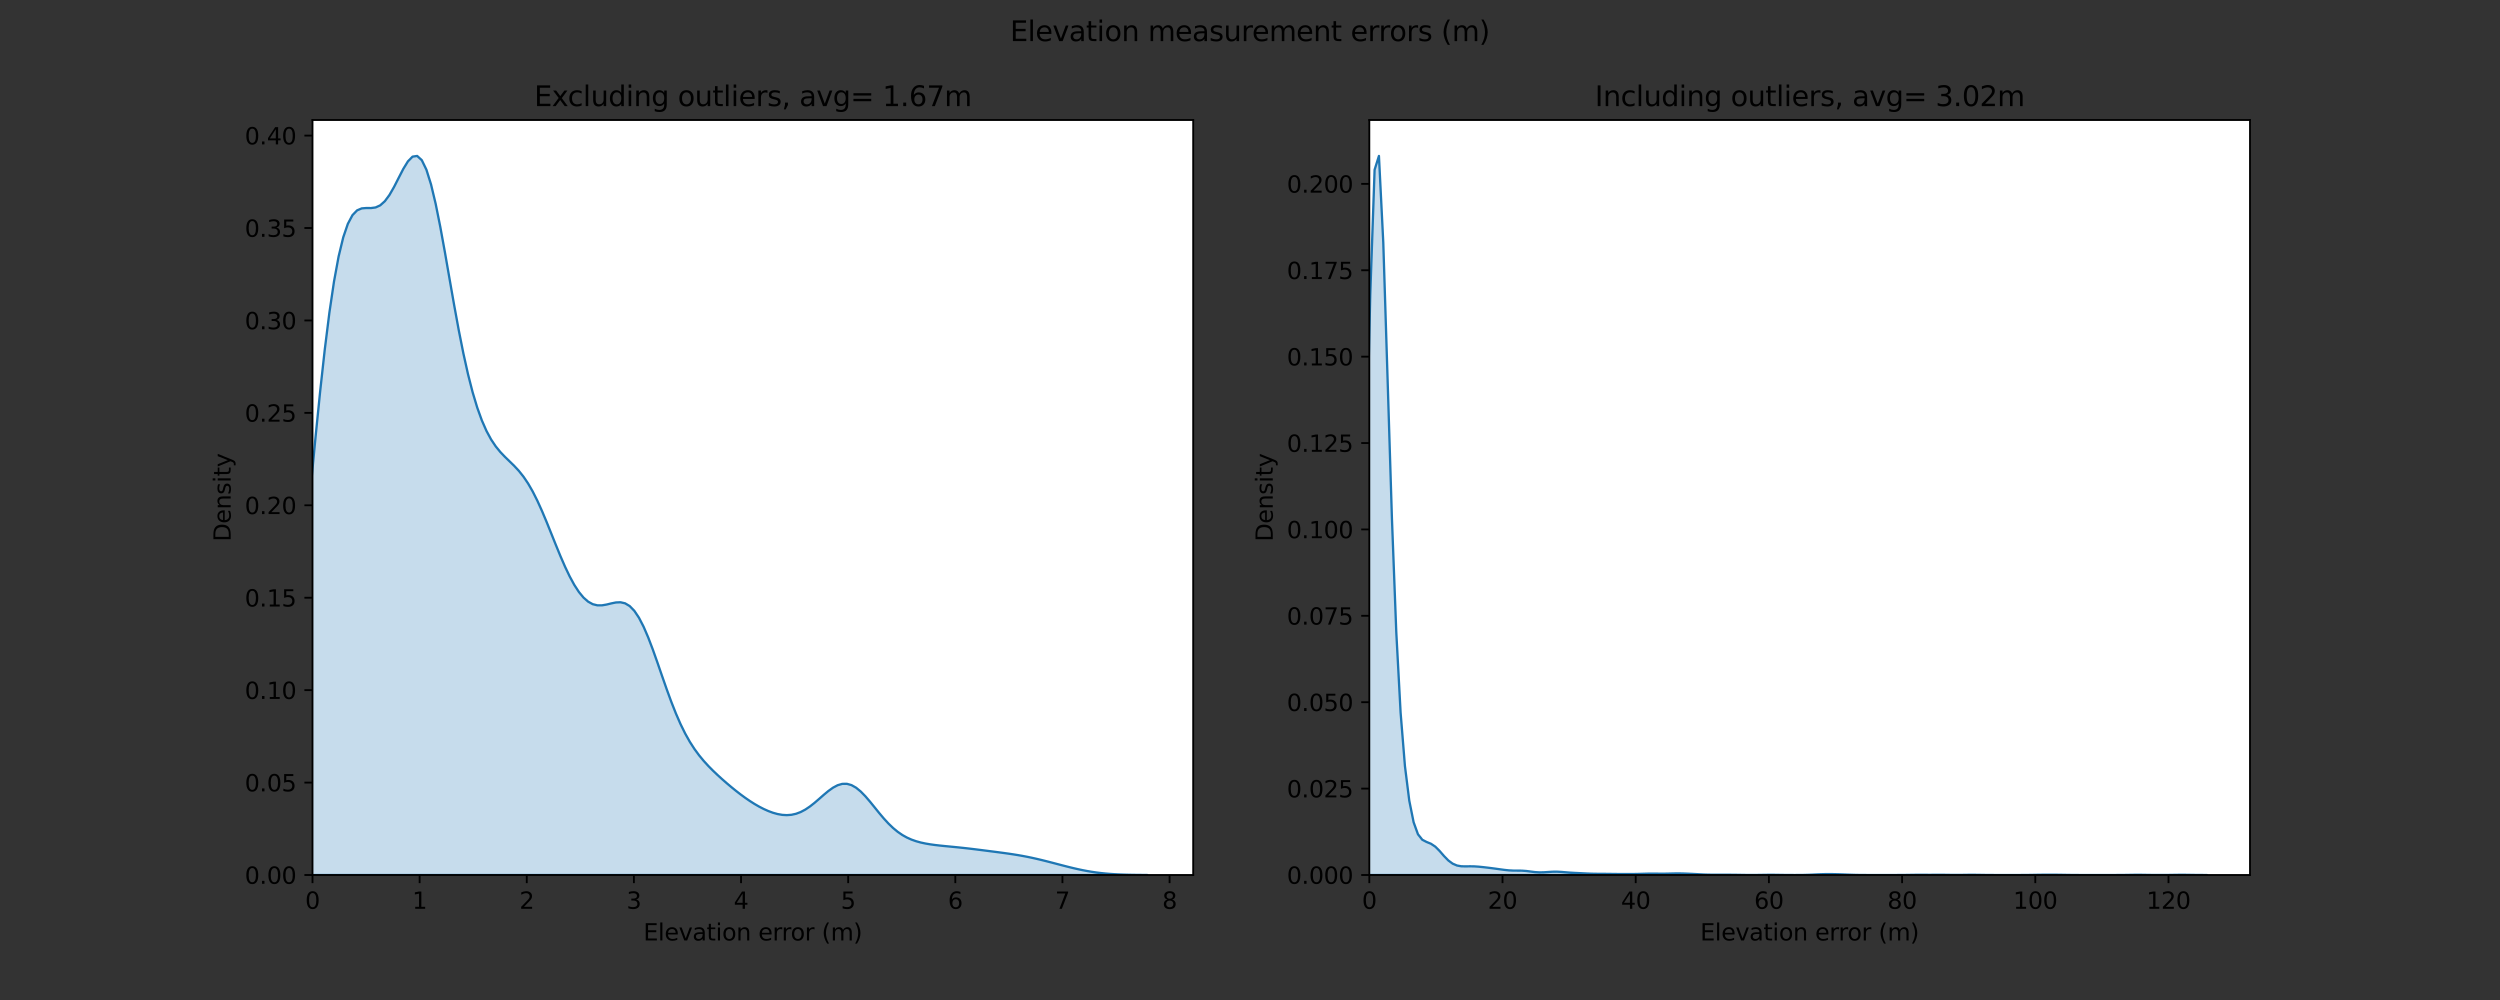 <?xml version="1.0" encoding="utf-8" standalone="no"?>
<!DOCTYPE svg PUBLIC "-//W3C//DTD SVG 1.1//EN"
  "http://www.w3.org/Graphics/SVG/1.1/DTD/svg11.dtd">
<svg xmlns:xlink="http://www.w3.org/1999/xlink" width="1080pt" height="432pt" viewBox="0 0 1080 432" xmlns="http://www.w3.org/2000/svg" version="1.1">
 <rect x="0" y="0" width="1080" height="432" fill="#333333" stroke="none"/>
 <defs>
  <style type="text/css">*{stroke-linejoin: round; stroke-linecap: butt}</style>
 </defs>
 <g id="figure_1">
  <g id="patch_1">
   <path d="M 0 432 
L 1080 432 
L 1080 0 
L 0 0 
L 0 432 
z
" style="fill: none"/>
  </g>
  <g id="axes_1">
   <g id="patch_2">
    <path d="M 135 378 
L 515.455 378 
L 515.455 51.84 
L 135 51.84 
z
" style="fill: #ffffff"/>
   </g>
   <g id="PolyCollection_1">
    <defs>
     <path id="mb6dc0731c0" d="M 98.383 -54.478 
L 98.383 -54 
L 100.379 -54 
L 102.375 -54 
L 104.372 -54 
L 106.368 -54 
L 108.364 -54 
L 110.36 -54 
L 112.356 -54 
L 114.352 -54 
L 116.348 -54 
L 118.344 -54 
L 120.34 -54 
L 122.336 -54 
L 124.332 -54 
L 126.328 -54 
L 128.324 -54 
L 130.32 -54 
L 132.316 -54 
L 134.312 -54 
L 136.308 -54 
L 138.304 -54 
L 140.3 -54 
L 142.296 -54 
L 144.292 -54 
L 146.288 -54 
L 148.284 -54 
L 150.28 -54 
L 152.276 -54 
L 154.272 -54 
L 156.268 -54 
L 158.264 -54 
L 160.26 -54 
L 162.256 -54 
L 164.253 -54 
L 166.249 -54 
L 168.245 -54 
L 170.241 -54 
L 172.237 -54 
L 174.233 -54 
L 176.229 -54 
L 178.225 -54 
L 180.221 -54 
L 182.217 -54 
L 184.213 -54 
L 186.209 -54 
L 188.205 -54 
L 190.201 -54 
L 192.197 -54 
L 194.193 -54 
L 196.189 -54 
L 198.185 -54 
L 200.181 -54 
L 202.177 -54 
L 204.173 -54 
L 206.169 -54 
L 208.165 -54 
L 210.161 -54 
L 212.157 -54 
L 214.153 -54 
L 216.149 -54 
L 218.145 -54 
L 220.141 -54 
L 222.137 -54 
L 224.134 -54 
L 226.13 -54 
L 228.126 -54 
L 230.122 -54 
L 232.118 -54 
L 234.114 -54 
L 236.11 -54 
L 238.106 -54 
L 240.102 -54 
L 242.098 -54 
L 244.094 -54 
L 246.09 -54 
L 248.086 -54 
L 250.082 -54 
L 252.078 -54 
L 254.074 -54 
L 256.07 -54 
L 258.066 -54 
L 260.062 -54 
L 262.058 -54 
L 264.054 -54 
L 266.05 -54 
L 268.046 -54 
L 270.042 -54 
L 272.038 -54 
L 274.034 -54 
L 276.03 -54 
L 278.026 -54 
L 280.022 -54 
L 282.018 -54 
L 284.015 -54 
L 286.011 -54 
L 288.007 -54 
L 290.003 -54 
L 291.999 -54 
L 293.995 -54 
L 295.991 -54 
L 297.987 -54 
L 299.983 -54 
L 301.979 -54 
L 303.975 -54 
L 305.971 -54 
L 307.967 -54 
L 309.963 -54 
L 311.959 -54 
L 313.955 -54 
L 315.951 -54 
L 317.947 -54 
L 319.943 -54 
L 321.939 -54 
L 323.935 -54 
L 325.931 -54 
L 327.927 -54 
L 329.923 -54 
L 331.919 -54 
L 333.915 -54 
L 335.911 -54 
L 337.907 -54 
L 339.903 -54 
L 341.899 -54 
L 343.895 -54 
L 345.892 -54 
L 347.888 -54 
L 349.884 -54 
L 351.88 -54 
L 353.876 -54 
L 355.872 -54 
L 357.868 -54 
L 359.864 -54 
L 361.86 -54 
L 363.856 -54 
L 365.852 -54 
L 367.848 -54 
L 369.844 -54 
L 371.84 -54 
L 373.836 -54 
L 375.832 -54 
L 377.828 -54 
L 379.824 -54 
L 381.82 -54 
L 383.816 -54 
L 385.812 -54 
L 387.808 -54 
L 389.804 -54 
L 391.8 -54 
L 393.796 -54 
L 395.792 -54 
L 397.788 -54 
L 399.784 -54 
L 401.78 -54 
L 403.776 -54 
L 405.773 -54 
L 407.769 -54 
L 409.765 -54 
L 411.761 -54 
L 413.757 -54 
L 415.753 -54 
L 417.749 -54 
L 419.745 -54 
L 421.741 -54 
L 423.737 -54 
L 425.733 -54 
L 427.729 -54 
L 429.725 -54 
L 431.721 -54 
L 433.717 -54 
L 435.713 -54 
L 437.709 -54 
L 439.705 -54 
L 441.701 -54 
L 443.697 -54 
L 445.693 -54 
L 447.689 -54 
L 449.685 -54 
L 451.681 -54 
L 453.677 -54 
L 455.673 -54 
L 457.669 -54 
L 459.665 -54 
L 461.661 -54 
L 463.657 -54 
L 465.654 -54 
L 467.65 -54 
L 469.646 -54 
L 471.642 -54 
L 473.638 -54 
L 475.634 -54 
L 477.63 -54 
L 479.626 -54 
L 481.622 -54 
L 483.618 -54 
L 485.614 -54 
L 487.61 -54 
L 489.606 -54 
L 491.602 -54 
L 493.598 -54 
L 495.594 -54 
L 495.594 -54.018 
L 495.594 -54.018 
L 493.598 -54.029 
L 491.602 -54.047 
L 489.606 -54.073 
L 487.61 -54.111 
L 485.614 -54.165 
L 483.618 -54.239 
L 481.622 -54.338 
L 479.626 -54.467 
L 477.63 -54.632 
L 475.634 -54.837 
L 473.638 -55.085 
L 471.642 -55.378 
L 469.646 -55.716 
L 467.65 -56.098 
L 465.654 -56.521 
L 463.657 -56.979 
L 461.661 -57.465 
L 459.665 -57.972 
L 457.669 -58.492 
L 455.673 -59.016 
L 453.677 -59.538 
L 451.681 -60.048 
L 449.685 -60.542 
L 447.689 -61.012 
L 445.693 -61.455 
L 443.697 -61.868 
L 441.701 -62.248 
L 439.705 -62.598 
L 437.709 -62.92 
L 435.713 -63.219 
L 433.717 -63.498 
L 431.721 -63.766 
L 429.725 -64.026 
L 427.729 -64.283 
L 425.733 -64.539 
L 423.737 -64.793 
L 421.741 -65.044 
L 419.745 -65.289 
L 417.749 -65.523 
L 415.753 -65.744 
L 413.757 -65.953 
L 411.761 -66.151 
L 409.765 -66.343 
L 407.769 -66.537 
L 405.773 -66.745 
L 403.776 -66.979 
L 401.78 -67.257 
L 399.784 -67.599 
L 397.788 -68.029 
L 395.792 -68.578 
L 393.796 -69.279 
L 391.8 -70.169 
L 389.804 -71.284 
L 387.808 -72.656 
L 385.812 -74.303 
L 383.816 -76.226 
L 381.82 -78.397 
L 379.824 -80.761 
L 377.828 -83.232 
L 375.832 -85.694 
L 373.836 -88.016 
L 371.84 -90.061 
L 369.844 -91.701 
L 367.848 -92.833 
L 365.852 -93.394 
L 363.856 -93.368 
L 361.86 -92.786 
L 359.864 -91.725 
L 357.868 -90.298 
L 355.872 -88.638 
L 353.876 -86.884 
L 351.88 -85.167 
L 349.884 -83.597 
L 347.888 -82.257 
L 345.892 -81.2 
L 343.895 -80.45 
L 341.899 -80.009 
L 339.903 -79.861 
L 337.907 -79.979 
L 335.911 -80.332 
L 333.915 -80.89 
L 331.919 -81.626 
L 329.923 -82.518 
L 327.927 -83.548 
L 325.931 -84.703 
L 323.935 -85.971 
L 321.939 -87.341 
L 319.943 -88.805 
L 317.947 -90.35 
L 315.951 -91.968 
L 313.955 -93.651 
L 311.959 -95.397 
L 309.963 -97.212 
L 307.967 -99.114 
L 305.971 -101.134 
L 303.975 -103.321 
L 301.979 -105.738 
L 299.983 -108.46 
L 297.987 -111.564 
L 295.991 -115.12 
L 293.995 -119.178 
L 291.999 -123.752 
L 290.003 -128.81 
L 288.007 -134.267 
L 286.011 -139.982 
L 284.015 -145.765 
L 282.018 -151.395 
L 280.022 -156.638 
L 278.026 -161.278 
L 276.03 -165.14 
L 274.034 -168.115 
L 272.038 -170.172 
L 270.042 -171.364 
L 268.046 -171.821 
L 266.05 -171.732 
L 264.054 -171.324 
L 262.058 -170.836 
L 260.062 -170.495 
L 258.066 -170.495 
L 256.07 -170.99 
L 254.074 -172.085 
L 252.078 -173.838 
L 250.082 -176.263 
L 248.086 -179.339 
L 246.09 -183.011 
L 244.094 -187.196 
L 242.098 -191.785 
L 240.102 -196.646 
L 238.106 -201.628 
L 236.11 -206.57 
L 234.114 -211.316 
L 232.118 -215.724 
L 230.122 -219.688 
L 228.126 -223.147 
L 226.13 -226.098 
L 224.134 -228.595 
L 222.137 -230.744 
L 220.141 -232.695 
L 218.145 -234.623 
L 216.149 -236.716 
L 214.153 -239.163 
L 212.157 -242.143 
L 210.161 -245.828 
L 208.165 -250.371 
L 206.169 -255.909 
L 204.173 -262.55 
L 202.177 -270.355 
L 200.181 -279.319 
L 198.185 -289.342 
L 196.189 -300.213 
L 194.193 -311.596 
L 192.197 -323.041 
L 190.201 -334.014 
L 188.205 -343.949 
L 186.209 -352.314 
L 184.213 -358.685 
L 182.217 -362.805 
L 180.221 -364.629 
L 178.225 -364.335 
L 176.229 -362.3 
L 174.233 -359.049 
L 172.237 -355.175 
L 170.241 -351.256 
L 168.245 -347.778 
L 166.249 -345.075 
L 164.253 -343.292 
L 162.256 -342.38 
L 160.26 -342.116 
L 158.264 -342.135 
L 156.268 -341.975 
L 154.272 -341.126 
L 152.276 -339.071 
L 150.28 -335.328 
L 148.284 -329.485 
L 146.288 -321.231 
L 144.292 -310.389 
L 142.296 -296.932 
L 140.3 -281.001 
L 138.304 -262.909 
L 136.308 -243.12 
L 134.312 -222.22 
L 132.316 -200.869 
L 130.32 -179.747 
L 128.324 -159.493 
L 126.328 -140.655 
L 124.332 -123.653 
L 122.336 -108.755 
L 120.34 -96.077 
L 118.344 -85.596 
L 116.348 -77.176 
L 114.352 -70.601 
L 112.356 -65.609 
L 110.36 -61.924 
L 108.364 -59.279 
L 106.368 -57.431 
L 104.372 -56.176 
L 102.375 -55.346 
L 100.379 -54.812 
L 98.383 -54.478 
z
" style="stroke: #1f77b4"/>
    </defs>
    <g clip-path="url(#pf0d3a618e8)">
     <use xlink:href="#mb6dc0731c0" x="0" y="432" style="fill: #1f77b4; fill-opacity: 0.25; stroke: #1f77b4"/>
    </g>
   </g>
   <g id="matplotlib.axis_1">
    <g id="xtick_1">
     <g id="line2d_1">
      <defs>
       <path id="me3e1d9bb34" d="M 0 0 
L 0 3.5 
" style="stroke: #000000; stroke-width: 0.8"/>
      </defs>
      <g>
       <use xlink:href="#me3e1d9bb34" x="135" y="378" style="stroke: #000000; stroke-width: 0.8"/>
      </g>
     </g>
     <g id="text_1">
      <!-- 0 -->
      <g transform="translate(131.819 392.598)scale(0.1 -0.1)">
       <defs>
        <path id="DejaVuSans-30" d="M 2034 4250 
Q 1547 4250 1301 3770 
Q 1056 3291 1056 2328 
Q 1056 1369 1301 889 
Q 1547 409 2034 409 
Q 2525 409 2770 889 
Q 3016 1369 3016 2328 
Q 3016 3291 2770 3770 
Q 2525 4250 2034 4250 
z
M 2034 4750 
Q 2819 4750 3233 4129 
Q 3647 3509 3647 2328 
Q 3647 1150 3233 529 
Q 2819 -91 2034 -91 
Q 1250 -91 836 529 
Q 422 1150 422 2328 
Q 422 3509 836 4129 
Q 1250 4750 2034 4750 
z
" transform="scale(0.016)"/>
       </defs>
       <use xlink:href="#DejaVuSans-30"/>
      </g>
     </g>
    </g>
    <g id="xtick_2">
     <g id="line2d_2">
      <g>
       <use xlink:href="#me3e1d9bb34" x="181.282" y="378" style="stroke: #000000; stroke-width: 0.8"/>
      </g>
     </g>
     <g id="text_2">
      <!-- 1 -->
      <g transform="translate(178.101 392.598)scale(0.1 -0.1)">
       <defs>
        <path id="DejaVuSans-31" d="M 794 531 
L 1825 531 
L 1825 4091 
L 703 3866 
L 703 4441 
L 1819 4666 
L 2450 4666 
L 2450 531 
L 3481 531 
L 3481 0 
L 794 0 
L 794 531 
z
" transform="scale(0.016)"/>
       </defs>
       <use xlink:href="#DejaVuSans-31"/>
      </g>
     </g>
    </g>
    <g id="xtick_3">
     <g id="line2d_3">
      <g>
       <use xlink:href="#me3e1d9bb34" x="227.565" y="378" style="stroke: #000000; stroke-width: 0.8"/>
      </g>
     </g>
     <g id="text_3">
      <!-- 2 -->
      <g transform="translate(224.384 392.598)scale(0.1 -0.1)">
       <defs>
        <path id="DejaVuSans-32" d="M 1228 531 
L 3431 531 
L 3431 0 
L 469 0 
L 469 531 
Q 828 903 1448 1529 
Q 2069 2156 2228 2338 
Q 2531 2678 2651 2914 
Q 2772 3150 2772 3378 
Q 2772 3750 2511 3984 
Q 2250 4219 1831 4219 
Q 1534 4219 1204 4116 
Q 875 4013 500 3803 
L 500 4441 
Q 881 4594 1212 4672 
Q 1544 4750 1819 4750 
Q 2544 4750 2975 4387 
Q 3406 4025 3406 3419 
Q 3406 3131 3298 2873 
Q 3191 2616 2906 2266 
Q 2828 2175 2409 1742 
Q 1991 1309 1228 531 
z
" transform="scale(0.016)"/>
       </defs>
       <use xlink:href="#DejaVuSans-32"/>
      </g>
     </g>
    </g>
    <g id="xtick_4">
     <g id="line2d_4">
      <g>
       <use xlink:href="#me3e1d9bb34" x="273.847" y="378" style="stroke: #000000; stroke-width: 0.8"/>
      </g>
     </g>
     <g id="text_4">
      <!-- 3 -->
      <g transform="translate(270.666 392.598)scale(0.1 -0.1)">
       <defs>
        <path id="DejaVuSans-33" d="M 2597 2516 
Q 3050 2419 3304 2112 
Q 3559 1806 3559 1356 
Q 3559 666 3084 287 
Q 2609 -91 1734 -91 
Q 1441 -91 1130 -33 
Q 819 25 488 141 
L 488 750 
Q 750 597 1062 519 
Q 1375 441 1716 441 
Q 2309 441 2620 675 
Q 2931 909 2931 1356 
Q 2931 1769 2642 2001 
Q 2353 2234 1838 2234 
L 1294 2234 
L 1294 2753 
L 1863 2753 
Q 2328 2753 2575 2939 
Q 2822 3125 2822 3475 
Q 2822 3834 2567 4026 
Q 2313 4219 1838 4219 
Q 1578 4219 1281 4162 
Q 984 4106 628 3988 
L 628 4550 
Q 988 4650 1302 4700 
Q 1616 4750 1894 4750 
Q 2613 4750 3031 4423 
Q 3450 4097 3450 3541 
Q 3450 3153 3228 2886 
Q 3006 2619 2597 2516 
z
" transform="scale(0.016)"/>
       </defs>
       <use xlink:href="#DejaVuSans-33"/>
      </g>
     </g>
    </g>
    <g id="xtick_5">
     <g id="line2d_5">
      <g>
       <use xlink:href="#me3e1d9bb34" x="320.13" y="378" style="stroke: #000000; stroke-width: 0.8"/>
      </g>
     </g>
     <g id="text_5">
      <!-- 4 -->
      <g transform="translate(316.949 392.598)scale(0.1 -0.1)">
       <defs>
        <path id="DejaVuSans-34" d="M 2419 4116 
L 825 1625 
L 2419 1625 
L 2419 4116 
z
M 2253 4666 
L 3047 4666 
L 3047 1625 
L 3713 1625 
L 3713 1100 
L 3047 1100 
L 3047 0 
L 2419 0 
L 2419 1100 
L 313 1100 
L 313 1709 
L 2253 4666 
z
" transform="scale(0.016)"/>
       </defs>
       <use xlink:href="#DejaVuSans-34"/>
      </g>
     </g>
    </g>
    <g id="xtick_6">
     <g id="line2d_6">
      <g>
       <use xlink:href="#me3e1d9bb34" x="366.412" y="378" style="stroke: #000000; stroke-width: 0.8"/>
      </g>
     </g>
     <g id="text_6">
      <!-- 5 -->
      <g transform="translate(363.231 392.598)scale(0.1 -0.1)">
       <defs>
        <path id="DejaVuSans-35" d="M 691 4666 
L 3169 4666 
L 3169 4134 
L 1269 4134 
L 1269 2991 
Q 1406 3038 1543 3061 
Q 1681 3084 1819 3084 
Q 2600 3084 3056 2656 
Q 3513 2228 3513 1497 
Q 3513 744 3044 326 
Q 2575 -91 1722 -91 
Q 1428 -91 1123 -41 
Q 819 9 494 109 
L 494 744 
Q 775 591 1075 516 
Q 1375 441 1709 441 
Q 2250 441 2565 725 
Q 2881 1009 2881 1497 
Q 2881 1984 2565 2268 
Q 2250 2553 1709 2553 
Q 1456 2553 1204 2497 
Q 953 2441 691 2322 
L 691 4666 
z
" transform="scale(0.016)"/>
       </defs>
       <use xlink:href="#DejaVuSans-35"/>
      </g>
     </g>
    </g>
    <g id="xtick_7">
     <g id="line2d_7">
      <g>
       <use xlink:href="#me3e1d9bb34" x="412.695" y="378" style="stroke: #000000; stroke-width: 0.8"/>
      </g>
     </g>
     <g id="text_7">
      <!-- 6 -->
      <g transform="translate(409.514 392.598)scale(0.1 -0.1)">
       <defs>
        <path id="DejaVuSans-36" d="M 2113 2584 
Q 1688 2584 1439 2293 
Q 1191 2003 1191 1497 
Q 1191 994 1439 701 
Q 1688 409 2113 409 
Q 2538 409 2786 701 
Q 3034 994 3034 1497 
Q 3034 2003 2786 2293 
Q 2538 2584 2113 2584 
z
M 3366 4563 
L 3366 3988 
Q 3128 4100 2886 4159 
Q 2644 4219 2406 4219 
Q 1781 4219 1451 3797 
Q 1122 3375 1075 2522 
Q 1259 2794 1537 2939 
Q 1816 3084 2150 3084 
Q 2853 3084 3261 2657 
Q 3669 2231 3669 1497 
Q 3669 778 3244 343 
Q 2819 -91 2113 -91 
Q 1303 -91 875 529 
Q 447 1150 447 2328 
Q 447 3434 972 4092 
Q 1497 4750 2381 4750 
Q 2619 4750 2861 4703 
Q 3103 4656 3366 4563 
z
" transform="scale(0.016)"/>
       </defs>
       <use xlink:href="#DejaVuSans-36"/>
      </g>
     </g>
    </g>
    <g id="xtick_8">
     <g id="line2d_8">
      <g>
       <use xlink:href="#me3e1d9bb34" x="458.977" y="378" style="stroke: #000000; stroke-width: 0.8"/>
      </g>
     </g>
     <g id="text_8">
      <!-- 7 -->
      <g transform="translate(455.796 392.598)scale(0.1 -0.1)">
       <defs>
        <path id="DejaVuSans-37" d="M 525 4666 
L 3525 4666 
L 3525 4397 
L 1831 0 
L 1172 0 
L 2766 4134 
L 525 4134 
L 525 4666 
z
" transform="scale(0.016)"/>
       </defs>
       <use xlink:href="#DejaVuSans-37"/>
      </g>
     </g>
    </g>
    <g id="xtick_9">
     <g id="line2d_9">
      <g>
       <use xlink:href="#me3e1d9bb34" x="505.26" y="378" style="stroke: #000000; stroke-width: 0.8"/>
      </g>
     </g>
     <g id="text_9">
      <!-- 8 -->
      <g transform="translate(502.079 392.598)scale(0.1 -0.1)">
       <defs>
        <path id="DejaVuSans-38" d="M 2034 2216 
Q 1584 2216 1326 1975 
Q 1069 1734 1069 1313 
Q 1069 891 1326 650 
Q 1584 409 2034 409 
Q 2484 409 2743 651 
Q 3003 894 3003 1313 
Q 3003 1734 2745 1975 
Q 2488 2216 2034 2216 
z
M 1403 2484 
Q 997 2584 770 2862 
Q 544 3141 544 3541 
Q 544 4100 942 4425 
Q 1341 4750 2034 4750 
Q 2731 4750 3128 4425 
Q 3525 4100 3525 3541 
Q 3525 3141 3298 2862 
Q 3072 2584 2669 2484 
Q 3125 2378 3379 2068 
Q 3634 1759 3634 1313 
Q 3634 634 3220 271 
Q 2806 -91 2034 -91 
Q 1263 -91 848 271 
Q 434 634 434 1313 
Q 434 1759 690 2068 
Q 947 2378 1403 2484 
z
M 1172 3481 
Q 1172 3119 1398 2916 
Q 1625 2713 2034 2713 
Q 2441 2713 2670 2916 
Q 2900 3119 2900 3481 
Q 2900 3844 2670 4047 
Q 2441 4250 2034 4250 
Q 1625 4250 1398 4047 
Q 1172 3844 1172 3481 
z
" transform="scale(0.016)"/>
       </defs>
       <use xlink:href="#DejaVuSans-38"/>
      </g>
     </g>
    </g>
    <g id="text_10">
     <!-- Elevation error (m) -->
     <g transform="translate(277.949 406.277)scale(0.1 -0.1)">
      <defs>
       <path id="DejaVuSans-45" d="M 628 4666 
L 3578 4666 
L 3578 4134 
L 1259 4134 
L 1259 2753 
L 3481 2753 
L 3481 2222 
L 1259 2222 
L 1259 531 
L 3634 531 
L 3634 0 
L 628 0 
L 628 4666 
z
" transform="scale(0.016)"/>
       <path id="DejaVuSans-6c" d="M 603 4863 
L 1178 4863 
L 1178 0 
L 603 0 
L 603 4863 
z
" transform="scale(0.016)"/>
       <path id="DejaVuSans-65" d="M 3597 1894 
L 3597 1613 
L 953 1613 
Q 991 1019 1311 708 
Q 1631 397 2203 397 
Q 2534 397 2845 478 
Q 3156 559 3463 722 
L 3463 178 
Q 3153 47 2828 -22 
Q 2503 -91 2169 -91 
Q 1331 -91 842 396 
Q 353 884 353 1716 
Q 353 2575 817 3079 
Q 1281 3584 2069 3584 
Q 2775 3584 3186 3129 
Q 3597 2675 3597 1894 
z
M 3022 2063 
Q 3016 2534 2758 2815 
Q 2500 3097 2075 3097 
Q 1594 3097 1305 2825 
Q 1016 2553 972 2059 
L 3022 2063 
z
" transform="scale(0.016)"/>
       <path id="DejaVuSans-76" d="M 191 3500 
L 800 3500 
L 1894 563 
L 2988 3500 
L 3597 3500 
L 2284 0 
L 1503 0 
L 191 3500 
z
" transform="scale(0.016)"/>
       <path id="DejaVuSans-61" d="M 2194 1759 
Q 1497 1759 1228 1600 
Q 959 1441 959 1056 
Q 959 750 1161 570 
Q 1363 391 1709 391 
Q 2188 391 2477 730 
Q 2766 1069 2766 1631 
L 2766 1759 
L 2194 1759 
z
M 3341 1997 
L 3341 0 
L 2766 0 
L 2766 531 
Q 2569 213 2275 61 
Q 1981 -91 1556 -91 
Q 1019 -91 701 211 
Q 384 513 384 1019 
Q 384 1609 779 1909 
Q 1175 2209 1959 2209 
L 2766 2209 
L 2766 2266 
Q 2766 2663 2505 2880 
Q 2244 3097 1772 3097 
Q 1472 3097 1187 3025 
Q 903 2953 641 2809 
L 641 3341 
Q 956 3463 1253 3523 
Q 1550 3584 1831 3584 
Q 2591 3584 2966 3190 
Q 3341 2797 3341 1997 
z
" transform="scale(0.016)"/>
       <path id="DejaVuSans-74" d="M 1172 4494 
L 1172 3500 
L 2356 3500 
L 2356 3053 
L 1172 3053 
L 1172 1153 
Q 1172 725 1289 603 
Q 1406 481 1766 481 
L 2356 481 
L 2356 0 
L 1766 0 
Q 1100 0 847 248 
Q 594 497 594 1153 
L 594 3053 
L 172 3053 
L 172 3500 
L 594 3500 
L 594 4494 
L 1172 4494 
z
" transform="scale(0.016)"/>
       <path id="DejaVuSans-69" d="M 603 3500 
L 1178 3500 
L 1178 0 
L 603 0 
L 603 3500 
z
M 603 4863 
L 1178 4863 
L 1178 4134 
L 603 4134 
L 603 4863 
z
" transform="scale(0.016)"/>
       <path id="DejaVuSans-6f" d="M 1959 3097 
Q 1497 3097 1228 2736 
Q 959 2375 959 1747 
Q 959 1119 1226 758 
Q 1494 397 1959 397 
Q 2419 397 2687 759 
Q 2956 1122 2956 1747 
Q 2956 2369 2687 2733 
Q 2419 3097 1959 3097 
z
M 1959 3584 
Q 2709 3584 3137 3096 
Q 3566 2609 3566 1747 
Q 3566 888 3137 398 
Q 2709 -91 1959 -91 
Q 1206 -91 779 398 
Q 353 888 353 1747 
Q 353 2609 779 3096 
Q 1206 3584 1959 3584 
z
" transform="scale(0.016)"/>
       <path id="DejaVuSans-6e" d="M 3513 2113 
L 3513 0 
L 2938 0 
L 2938 2094 
Q 2938 2591 2744 2837 
Q 2550 3084 2163 3084 
Q 1697 3084 1428 2787 
Q 1159 2491 1159 1978 
L 1159 0 
L 581 0 
L 581 3500 
L 1159 3500 
L 1159 2956 
Q 1366 3272 1645 3428 
Q 1925 3584 2291 3584 
Q 2894 3584 3203 3211 
Q 3513 2838 3513 2113 
z
" transform="scale(0.016)"/>
       <path id="DejaVuSans-20" transform="scale(0.016)"/>
       <path id="DejaVuSans-72" d="M 2631 2963 
Q 2534 3019 2420 3045 
Q 2306 3072 2169 3072 
Q 1681 3072 1420 2755 
Q 1159 2438 1159 1844 
L 1159 0 
L 581 0 
L 581 3500 
L 1159 3500 
L 1159 2956 
Q 1341 3275 1631 3429 
Q 1922 3584 2338 3584 
Q 2397 3584 2469 3576 
Q 2541 3569 2628 3553 
L 2631 2963 
z
" transform="scale(0.016)"/>
       <path id="DejaVuSans-28" d="M 1984 4856 
Q 1566 4138 1362 3434 
Q 1159 2731 1159 2009 
Q 1159 1288 1364 580 
Q 1569 -128 1984 -844 
L 1484 -844 
Q 1016 -109 783 600 
Q 550 1309 550 2009 
Q 550 2706 781 3412 
Q 1013 4119 1484 4856 
L 1984 4856 
z
" transform="scale(0.016)"/>
       <path id="DejaVuSans-6d" d="M 3328 2828 
Q 3544 3216 3844 3400 
Q 4144 3584 4550 3584 
Q 5097 3584 5394 3201 
Q 5691 2819 5691 2113 
L 5691 0 
L 5113 0 
L 5113 2094 
Q 5113 2597 4934 2840 
Q 4756 3084 4391 3084 
Q 3944 3084 3684 2787 
Q 3425 2491 3425 1978 
L 3425 0 
L 2847 0 
L 2847 2094 
Q 2847 2600 2669 2842 
Q 2491 3084 2119 3084 
Q 1678 3084 1418 2786 
Q 1159 2488 1159 1978 
L 1159 0 
L 581 0 
L 581 3500 
L 1159 3500 
L 1159 2956 
Q 1356 3278 1631 3431 
Q 1906 3584 2284 3584 
Q 2666 3584 2933 3390 
Q 3200 3197 3328 2828 
z
" transform="scale(0.016)"/>
       <path id="DejaVuSans-29" d="M 513 4856 
L 1013 4856 
Q 1481 4119 1714 3412 
Q 1947 2706 1947 2009 
Q 1947 1309 1714 600 
Q 1481 -109 1013 -844 
L 513 -844 
Q 928 -128 1133 580 
Q 1338 1288 1338 2009 
Q 1338 2731 1133 3434 
Q 928 4138 513 4856 
z
" transform="scale(0.016)"/>
      </defs>
      <use xlink:href="#DejaVuSans-45"/>
      <use xlink:href="#DejaVuSans-6c" x="63.184"/>
      <use xlink:href="#DejaVuSans-65" x="90.967"/>
      <use xlink:href="#DejaVuSans-76" x="152.49"/>
      <use xlink:href="#DejaVuSans-61" x="211.67"/>
      <use xlink:href="#DejaVuSans-74" x="272.949"/>
      <use xlink:href="#DejaVuSans-69" x="312.158"/>
      <use xlink:href="#DejaVuSans-6f" x="339.941"/>
      <use xlink:href="#DejaVuSans-6e" x="401.123"/>
      <use xlink:href="#DejaVuSans-20" x="464.502"/>
      <use xlink:href="#DejaVuSans-65" x="496.289"/>
      <use xlink:href="#DejaVuSans-72" x="557.812"/>
      <use xlink:href="#DejaVuSans-72" x="597.176"/>
      <use xlink:href="#DejaVuSans-6f" x="636.039"/>
      <use xlink:href="#DejaVuSans-72" x="697.221"/>
      <use xlink:href="#DejaVuSans-20" x="738.334"/>
      <use xlink:href="#DejaVuSans-28" x="770.121"/>
      <use xlink:href="#DejaVuSans-6d" x="809.135"/>
      <use xlink:href="#DejaVuSans-29" x="906.547"/>
     </g>
    </g>
   </g>
   <g id="matplotlib.axis_2">
    <g id="ytick_1">
     <g id="line2d_10">
      <defs>
       <path id="m998923966a" d="M 0 0 
L -3.5 0 
" style="stroke: #000000; stroke-width: 0.8"/>
      </defs>
      <g>
       <use xlink:href="#m998923966a" x="135" y="378" style="stroke: #000000; stroke-width: 0.8"/>
      </g>
     </g>
     <g id="text_11">
      <!-- 0.00 -->
      <g transform="translate(105.734 381.799)scale(0.1 -0.1)">
       <defs>
        <path id="DejaVuSans-2e" d="M 684 794 
L 1344 794 
L 1344 0 
L 684 0 
L 684 794 
z
" transform="scale(0.016)"/>
       </defs>
       <use xlink:href="#DejaVuSans-30"/>
       <use xlink:href="#DejaVuSans-2e" x="63.623"/>
       <use xlink:href="#DejaVuSans-30" x="95.41"/>
       <use xlink:href="#DejaVuSans-30" x="159.033"/>
      </g>
     </g>
    </g>
    <g id="ytick_2">
     <g id="line2d_11">
      <g>
       <use xlink:href="#m998923966a" x="135" y="338.072" style="stroke: #000000; stroke-width: 0.8"/>
      </g>
     </g>
     <g id="text_12">
      <!-- 0.05 -->
      <g transform="translate(105.734 341.872)scale(0.1 -0.1)">
       <use xlink:href="#DejaVuSans-30"/>
       <use xlink:href="#DejaVuSans-2e" x="63.623"/>
       <use xlink:href="#DejaVuSans-30" x="95.41"/>
       <use xlink:href="#DejaVuSans-35" x="159.033"/>
      </g>
     </g>
    </g>
    <g id="ytick_3">
     <g id="line2d_12">
      <g>
       <use xlink:href="#m998923966a" x="135" y="298.145" style="stroke: #000000; stroke-width: 0.8"/>
      </g>
     </g>
     <g id="text_13">
      <!-- 0.10 -->
      <g transform="translate(105.734 301.944)scale(0.1 -0.1)">
       <use xlink:href="#DejaVuSans-30"/>
       <use xlink:href="#DejaVuSans-2e" x="63.623"/>
       <use xlink:href="#DejaVuSans-31" x="95.41"/>
       <use xlink:href="#DejaVuSans-30" x="159.033"/>
      </g>
     </g>
    </g>
    <g id="ytick_4">
     <g id="line2d_13">
      <g>
       <use xlink:href="#m998923966a" x="135" y="258.217" style="stroke: #000000; stroke-width: 0.8"/>
      </g>
     </g>
     <g id="text_14">
      <!-- 0.15 -->
      <g transform="translate(105.734 262.016)scale(0.1 -0.1)">
       <use xlink:href="#DejaVuSans-30"/>
       <use xlink:href="#DejaVuSans-2e" x="63.623"/>
       <use xlink:href="#DejaVuSans-31" x="95.41"/>
       <use xlink:href="#DejaVuSans-35" x="159.033"/>
      </g>
     </g>
    </g>
    <g id="ytick_5">
     <g id="line2d_14">
      <g>
       <use xlink:href="#m998923966a" x="135" y="218.289" style="stroke: #000000; stroke-width: 0.8"/>
      </g>
     </g>
     <g id="text_15">
      <!-- 0.20 -->
      <g transform="translate(105.734 222.088)scale(0.1 -0.1)">
       <use xlink:href="#DejaVuSans-30"/>
       <use xlink:href="#DejaVuSans-2e" x="63.623"/>
       <use xlink:href="#DejaVuSans-32" x="95.41"/>
       <use xlink:href="#DejaVuSans-30" x="159.033"/>
      </g>
     </g>
    </g>
    <g id="ytick_6">
     <g id="line2d_15">
      <g>
       <use xlink:href="#m998923966a" x="135" y="178.362" style="stroke: #000000; stroke-width: 0.8"/>
      </g>
     </g>
     <g id="text_16">
      <!-- 0.25 -->
      <g transform="translate(105.734 182.161)scale(0.1 -0.1)">
       <use xlink:href="#DejaVuSans-30"/>
       <use xlink:href="#DejaVuSans-2e" x="63.623"/>
       <use xlink:href="#DejaVuSans-32" x="95.41"/>
       <use xlink:href="#DejaVuSans-35" x="159.033"/>
      </g>
     </g>
    </g>
    <g id="ytick_7">
     <g id="line2d_16">
      <g>
       <use xlink:href="#m998923966a" x="135" y="138.434" style="stroke: #000000; stroke-width: 0.8"/>
      </g>
     </g>
     <g id="text_17">
      <!-- 0.30 -->
      <g transform="translate(105.734 142.233)scale(0.1 -0.1)">
       <use xlink:href="#DejaVuSans-30"/>
       <use xlink:href="#DejaVuSans-2e" x="63.623"/>
       <use xlink:href="#DejaVuSans-33" x="95.41"/>
       <use xlink:href="#DejaVuSans-30" x="159.033"/>
      </g>
     </g>
    </g>
    <g id="ytick_8">
     <g id="line2d_17">
      <g>
       <use xlink:href="#m998923966a" x="135" y="98.506" style="stroke: #000000; stroke-width: 0.8"/>
      </g>
     </g>
     <g id="text_18">
      <!-- 0.35 -->
      <g transform="translate(105.734 102.305)scale(0.1 -0.1)">
       <use xlink:href="#DejaVuSans-30"/>
       <use xlink:href="#DejaVuSans-2e" x="63.623"/>
       <use xlink:href="#DejaVuSans-33" x="95.41"/>
       <use xlink:href="#DejaVuSans-35" x="159.033"/>
      </g>
     </g>
    </g>
    <g id="ytick_9">
     <g id="line2d_18">
      <g>
       <use xlink:href="#m998923966a" x="135" y="58.578" style="stroke: #000000; stroke-width: 0.8"/>
      </g>
     </g>
     <g id="text_19">
      <!-- 0.40 -->
      <g transform="translate(105.734 62.378)scale(0.1 -0.1)">
       <use xlink:href="#DejaVuSans-30"/>
       <use xlink:href="#DejaVuSans-2e" x="63.623"/>
       <use xlink:href="#DejaVuSans-34" x="95.41"/>
       <use xlink:href="#DejaVuSans-30" x="159.033"/>
      </g>
     </g>
    </g>
    <g id="text_20">
     <!-- Density -->
     <g transform="translate(99.655 233.929)rotate(-90)scale(0.1 -0.1)">
      <defs>
       <path id="DejaVuSans-44" d="M 1259 4147 
L 1259 519 
L 2022 519 
Q 2988 519 3436 956 
Q 3884 1394 3884 2338 
Q 3884 3275 3436 3711 
Q 2988 4147 2022 4147 
L 1259 4147 
z
M 628 4666 
L 1925 4666 
Q 3281 4666 3915 4102 
Q 4550 3538 4550 2338 
Q 4550 1131 3912 565 
Q 3275 0 1925 0 
L 628 0 
L 628 4666 
z
" transform="scale(0.016)"/>
       <path id="DejaVuSans-73" d="M 2834 3397 
L 2834 2853 
Q 2591 2978 2328 3040 
Q 2066 3103 1784 3103 
Q 1356 3103 1142 2972 
Q 928 2841 928 2578 
Q 928 2378 1081 2264 
Q 1234 2150 1697 2047 
L 1894 2003 
Q 2506 1872 2764 1633 
Q 3022 1394 3022 966 
Q 3022 478 2636 193 
Q 2250 -91 1575 -91 
Q 1294 -91 989 -36 
Q 684 19 347 128 
L 347 722 
Q 666 556 975 473 
Q 1284 391 1588 391 
Q 1994 391 2212 530 
Q 2431 669 2431 922 
Q 2431 1156 2273 1281 
Q 2116 1406 1581 1522 
L 1381 1569 
Q 847 1681 609 1914 
Q 372 2147 372 2553 
Q 372 3047 722 3315 
Q 1072 3584 1716 3584 
Q 2034 3584 2315 3537 
Q 2597 3491 2834 3397 
z
" transform="scale(0.016)"/>
       <path id="DejaVuSans-79" d="M 2059 -325 
Q 1816 -950 1584 -1140 
Q 1353 -1331 966 -1331 
L 506 -1331 
L 506 -850 
L 844 -850 
Q 1081 -850 1212 -737 
Q 1344 -625 1503 -206 
L 1606 56 
L 191 3500 
L 800 3500 
L 1894 763 
L 2988 3500 
L 3597 3500 
L 2059 -325 
z
" transform="scale(0.016)"/>
      </defs>
      <use xlink:href="#DejaVuSans-44"/>
      <use xlink:href="#DejaVuSans-65" x="77.002"/>
      <use xlink:href="#DejaVuSans-6e" x="138.525"/>
      <use xlink:href="#DejaVuSans-73" x="201.904"/>
      <use xlink:href="#DejaVuSans-69" x="254.004"/>
      <use xlink:href="#DejaVuSans-74" x="281.787"/>
      <use xlink:href="#DejaVuSans-79" x="320.996"/>
     </g>
    </g>
   </g>
   <g id="patch_3">
    <path d="M 135 378 
L 135 51.84 
" style="fill: none; stroke: #000000; stroke-width: 0.8; stroke-linejoin: miter; stroke-linecap: square"/>
   </g>
   <g id="patch_4">
    <path d="M 515.455 378 
L 515.455 51.84 
" style="fill: none; stroke: #000000; stroke-width: 0.8; stroke-linejoin: miter; stroke-linecap: square"/>
   </g>
   <g id="patch_5">
    <path d="M 135 378 
L 515.455 378 
" style="fill: none; stroke: #000000; stroke-width: 0.8; stroke-linejoin: miter; stroke-linecap: square"/>
   </g>
   <g id="patch_6">
    <path d="M 135 51.84 
L 515.455 51.84 
" style="fill: none; stroke: #000000; stroke-width: 0.8; stroke-linejoin: miter; stroke-linecap: square"/>
   </g>
   <g id="text_21">
    <!-- Excluding outliers, avg= 1.67m -->
    <g transform="translate(230.794 45.84)scale(0.12 -0.12)">
     <defs>
      <path id="DejaVuSans-78" d="M 3513 3500 
L 2247 1797 
L 3578 0 
L 2900 0 
L 1881 1375 
L 863 0 
L 184 0 
L 1544 1831 
L 300 3500 
L 978 3500 
L 1906 2253 
L 2834 3500 
L 3513 3500 
z
" transform="scale(0.016)"/>
      <path id="DejaVuSans-63" d="M 3122 3366 
L 3122 2828 
Q 2878 2963 2633 3030 
Q 2388 3097 2138 3097 
Q 1578 3097 1268 2742 
Q 959 2388 959 1747 
Q 959 1106 1268 751 
Q 1578 397 2138 397 
Q 2388 397 2633 464 
Q 2878 531 3122 666 
L 3122 134 
Q 2881 22 2623 -34 
Q 2366 -91 2075 -91 
Q 1284 -91 818 406 
Q 353 903 353 1747 
Q 353 2603 823 3093 
Q 1294 3584 2113 3584 
Q 2378 3584 2631 3529 
Q 2884 3475 3122 3366 
z
" transform="scale(0.016)"/>
      <path id="DejaVuSans-75" d="M 544 1381 
L 544 3500 
L 1119 3500 
L 1119 1403 
Q 1119 906 1312 657 
Q 1506 409 1894 409 
Q 2359 409 2629 706 
Q 2900 1003 2900 1516 
L 2900 3500 
L 3475 3500 
L 3475 0 
L 2900 0 
L 2900 538 
Q 2691 219 2414 64 
Q 2138 -91 1772 -91 
Q 1169 -91 856 284 
Q 544 659 544 1381 
z
M 1991 3584 
L 1991 3584 
z
" transform="scale(0.016)"/>
      <path id="DejaVuSans-64" d="M 2906 2969 
L 2906 4863 
L 3481 4863 
L 3481 0 
L 2906 0 
L 2906 525 
Q 2725 213 2448 61 
Q 2172 -91 1784 -91 
Q 1150 -91 751 415 
Q 353 922 353 1747 
Q 353 2572 751 3078 
Q 1150 3584 1784 3584 
Q 2172 3584 2448 3432 
Q 2725 3281 2906 2969 
z
M 947 1747 
Q 947 1113 1208 752 
Q 1469 391 1925 391 
Q 2381 391 2643 752 
Q 2906 1113 2906 1747 
Q 2906 2381 2643 2742 
Q 2381 3103 1925 3103 
Q 1469 3103 1208 2742 
Q 947 2381 947 1747 
z
" transform="scale(0.016)"/>
      <path id="DejaVuSans-67" d="M 2906 1791 
Q 2906 2416 2648 2759 
Q 2391 3103 1925 3103 
Q 1463 3103 1205 2759 
Q 947 2416 947 1791 
Q 947 1169 1205 825 
Q 1463 481 1925 481 
Q 2391 481 2648 825 
Q 2906 1169 2906 1791 
z
M 3481 434 
Q 3481 -459 3084 -895 
Q 2688 -1331 1869 -1331 
Q 1566 -1331 1297 -1286 
Q 1028 -1241 775 -1147 
L 775 -588 
Q 1028 -725 1275 -790 
Q 1522 -856 1778 -856 
Q 2344 -856 2625 -561 
Q 2906 -266 2906 331 
L 2906 616 
Q 2728 306 2450 153 
Q 2172 0 1784 0 
Q 1141 0 747 490 
Q 353 981 353 1791 
Q 353 2603 747 3093 
Q 1141 3584 1784 3584 
Q 2172 3584 2450 3431 
Q 2728 3278 2906 2969 
L 2906 3500 
L 3481 3500 
L 3481 434 
z
" transform="scale(0.016)"/>
      <path id="DejaVuSans-2c" d="M 750 794 
L 1409 794 
L 1409 256 
L 897 -744 
L 494 -744 
L 750 256 
L 750 794 
z
" transform="scale(0.016)"/>
      <path id="DejaVuSans-3d" d="M 678 2906 
L 4684 2906 
L 4684 2381 
L 678 2381 
L 678 2906 
z
M 678 1631 
L 4684 1631 
L 4684 1100 
L 678 1100 
L 678 1631 
z
" transform="scale(0.016)"/>
     </defs>
     <use xlink:href="#DejaVuSans-45"/>
     <use xlink:href="#DejaVuSans-78" x="63.184"/>
     <use xlink:href="#DejaVuSans-63" x="120.613"/>
     <use xlink:href="#DejaVuSans-6c" x="175.594"/>
     <use xlink:href="#DejaVuSans-75" x="203.377"/>
     <use xlink:href="#DejaVuSans-64" x="266.756"/>
     <use xlink:href="#DejaVuSans-69" x="330.232"/>
     <use xlink:href="#DejaVuSans-6e" x="358.016"/>
     <use xlink:href="#DejaVuSans-67" x="421.395"/>
     <use xlink:href="#DejaVuSans-20" x="484.871"/>
     <use xlink:href="#DejaVuSans-6f" x="516.658"/>
     <use xlink:href="#DejaVuSans-75" x="577.84"/>
     <use xlink:href="#DejaVuSans-74" x="641.219"/>
     <use xlink:href="#DejaVuSans-6c" x="680.428"/>
     <use xlink:href="#DejaVuSans-69" x="708.211"/>
     <use xlink:href="#DejaVuSans-65" x="735.994"/>
     <use xlink:href="#DejaVuSans-72" x="797.518"/>
     <use xlink:href="#DejaVuSans-73" x="838.631"/>
     <use xlink:href="#DejaVuSans-2c" x="890.73"/>
     <use xlink:href="#DejaVuSans-20" x="922.518"/>
     <use xlink:href="#DejaVuSans-61" x="954.305"/>
     <use xlink:href="#DejaVuSans-76" x="1015.584"/>
     <use xlink:href="#DejaVuSans-67" x="1074.764"/>
     <use xlink:href="#DejaVuSans-3d" x="1138.24"/>
     <use xlink:href="#DejaVuSans-20" x="1222.029"/>
     <use xlink:href="#DejaVuSans-31" x="1253.816"/>
     <use xlink:href="#DejaVuSans-2e" x="1317.439"/>
     <use xlink:href="#DejaVuSans-36" x="1349.227"/>
     <use xlink:href="#DejaVuSans-37" x="1412.85"/>
     <use xlink:href="#DejaVuSans-6d" x="1476.473"/>
    </g>
   </g>
  </g>
  <g id="axes_2">
   <g id="patch_7">
    <path d="M 591.545 378 
L 972 378 
L 972 51.84 
L 591.545 51.84 
z
" style="fill: #ffffff"/>
   </g>
   <g id="PolyCollection_2">
    <defs>
     <path id="mcd33fcf7c8" d="M 580.72 -54.773 
L 580.72 -54 
L 582.593 -54 
L 584.465 -54 
L 586.338 -54 
L 588.211 -54 
L 590.083 -54 
L 591.956 -54 
L 593.828 -54 
L 595.701 -54 
L 597.574 -54 
L 599.446 -54 
L 601.319 -54 
L 603.191 -54 
L 605.064 -54 
L 606.937 -54 
L 608.809 -54 
L 610.682 -54 
L 612.554 -54 
L 614.427 -54 
L 616.3 -54 
L 618.172 -54 
L 620.045 -54 
L 621.917 -54 
L 623.79 -54 
L 625.663 -54 
L 627.535 -54 
L 629.408 -54 
L 631.28 -54 
L 633.153 -54 
L 635.026 -54 
L 636.898 -54 
L 638.771 -54 
L 640.643 -54 
L 642.516 -54 
L 644.389 -54 
L 646.261 -54 
L 648.134 -54 
L 650.006 -54 
L 651.879 -54 
L 653.752 -54 
L 655.624 -54 
L 657.497 -54 
L 659.369 -54 
L 661.242 -54 
L 663.115 -54 
L 664.987 -54 
L 666.86 -54 
L 668.732 -54 
L 670.605 -54 
L 672.478 -54 
L 674.35 -54 
L 676.223 -54 
L 678.095 -54 
L 679.968 -54 
L 681.841 -54 
L 683.713 -54 
L 685.586 -54 
L 687.458 -54 
L 689.331 -54 
L 691.204 -54 
L 693.076 -54 
L 694.949 -54 
L 696.821 -54 
L 698.694 -54 
L 700.567 -54 
L 702.439 -54 
L 704.312 -54 
L 706.184 -54 
L 708.057 -54 
L 709.93 -54 
L 711.802 -54 
L 713.675 -54 
L 715.547 -54 
L 717.42 -54 
L 719.293 -54 
L 721.165 -54 
L 723.038 -54 
L 724.91 -54 
L 726.783 -54 
L 728.656 -54 
L 730.528 -54 
L 732.401 -54 
L 734.273 -54 
L 736.146 -54 
L 738.019 -54 
L 739.891 -54 
L 741.764 -54 
L 743.636 -54 
L 745.509 -54 
L 747.382 -54 
L 749.254 -54 
L 751.127 -54 
L 752.999 -54 
L 754.872 -54 
L 756.745 -54 
L 758.617 -54 
L 760.49 -54 
L 762.362 -54 
L 764.235 -54 
L 766.108 -54 
L 767.98 -54 
L 769.853 -54 
L 771.725 -54 
L 773.598 -54 
L 775.471 -54 
L 777.343 -54 
L 779.216 -54 
L 781.088 -54 
L 782.961 -54 
L 784.834 -54 
L 786.706 -54 
L 788.579 -54 
L 790.451 -54 
L 792.324 -54 
L 794.197 -54 
L 796.069 -54 
L 797.942 -54 
L 799.814 -54 
L 801.687 -54 
L 803.56 -54 
L 805.432 -54 
L 807.305 -54 
L 809.177 -54 
L 811.05 -54 
L 812.923 -54 
L 814.795 -54 
L 816.668 -54 
L 818.54 -54 
L 820.413 -54 
L 822.286 -54 
L 824.158 -54 
L 826.031 -54 
L 827.903 -54 
L 829.776 -54 
L 831.649 -54 
L 833.521 -54 
L 835.394 -54 
L 837.266 -54 
L 839.139 -54 
L 841.012 -54 
L 842.884 -54 
L 844.757 -54 
L 846.629 -54 
L 848.502 -54 
L 850.375 -54 
L 852.247 -54 
L 854.12 -54 
L 855.992 -54 
L 857.865 -54 
L 859.738 -54 
L 861.61 -54 
L 863.483 -54 
L 865.355 -54 
L 867.228 -54 
L 869.101 -54 
L 870.973 -54 
L 872.846 -54 
L 874.718 -54 
L 876.591 -54 
L 878.464 -54 
L 880.336 -54 
L 882.209 -54 
L 884.081 -54 
L 885.954 -54 
L 887.827 -54 
L 889.699 -54 
L 891.572 -54 
L 893.444 -54 
L 895.317 -54 
L 897.19 -54 
L 899.062 -54 
L 900.935 -54 
L 902.807 -54 
L 904.68 -54 
L 906.553 -54 
L 908.425 -54 
L 910.298 -54 
L 912.17 -54 
L 914.043 -54 
L 915.916 -54 
L 917.788 -54 
L 919.661 -54 
L 921.533 -54 
L 923.406 -54 
L 925.279 -54 
L 927.151 -54 
L 929.024 -54 
L 930.896 -54 
L 932.769 -54 
L 934.642 -54 
L 936.514 -54 
L 938.387 -54 
L 940.259 -54 
L 942.132 -54 
L 944.005 -54 
L 945.877 -54 
L 947.75 -54 
L 949.622 -54 
L 951.495 -54 
L 953.368 -54 
L 953.368 -54.001 
L 953.368 -54.001 
L 951.495 -54.005 
L 949.622 -54.015 
L 947.75 -54.037 
L 945.877 -54.068 
L 944.005 -54.096 
L 942.132 -54.104 
L 940.259 -54.085 
L 938.387 -54.054 
L 936.514 -54.026 
L 934.642 -54.01 
L 932.769 -54.007 
L 930.896 -54.014 
L 929.024 -54.033 
L 927.151 -54.063 
L 925.279 -54.093 
L 923.406 -54.104 
L 921.533 -54.089 
L 919.661 -54.058 
L 917.788 -54.029 
L 915.916 -54.011 
L 914.043 -54.003 
L 912.17 -54.001 
L 910.298 -54 
L 908.425 -54 
L 906.553 -54 
L 904.68 -54 
L 902.807 -54 
L 900.935 -54 
L 899.062 -54.002 
L 897.19 -54.007 
L 895.317 -54.02 
L 893.444 -54.045 
L 891.572 -54.08 
L 889.699 -54.112 
L 887.827 -54.131 
L 885.954 -54.137 
L 884.081 -54.135 
L 882.209 -54.124 
L 880.336 -54.099 
L 878.464 -54.064 
L 876.591 -54.033 
L 874.718 -54.013 
L 872.846 -54.004 
L 870.973 -54.001 
L 869.101 -54 
L 867.228 -54 
L 865.355 -54 
L 863.483 -54.001 
L 861.61 -54.003 
L 859.738 -54.01 
L 857.865 -54.027 
L 855.992 -54.055 
L 854.12 -54.086 
L 852.247 -54.104 
L 850.375 -54.096 
L 848.502 -54.069 
L 846.629 -54.043 
L 844.757 -54.037 
L 842.884 -54.053 
L 841.012 -54.082 
L 839.139 -54.104 
L 837.266 -54.106 
L 835.394 -54.094 
L 833.521 -54.088 
L 831.649 -54.096 
L 829.776 -54.107 
L 827.903 -54.102 
L 826.031 -54.076 
L 824.158 -54.044 
L 822.286 -54.019 
L 820.413 -54.007 
L 818.54 -54.002 
L 816.668 -54 
L 814.795 -54 
L 812.923 -54 
L 811.05 -54 
L 809.177 -54 
L 807.305 -54.001 
L 805.432 -54.006 
L 803.56 -54.021 
L 801.687 -54.053 
L 799.814 -54.109 
L 797.942 -54.183 
L 796.069 -54.26 
L 794.197 -54.327 
L 792.324 -54.375 
L 790.451 -54.398 
L 788.579 -54.389 
L 786.706 -54.341 
L 784.834 -54.26 
L 782.961 -54.165 
L 781.088 -54.084 
L 779.216 -54.034 
L 777.343 -54.011 
L 775.471 -54.004 
L 773.598 -54.007 
L 771.725 -54.019 
L 769.853 -54.043 
L 767.98 -54.075 
L 766.108 -54.1 
L 764.235 -54.102 
L 762.362 -54.079 
L 760.49 -54.048 
L 758.617 -54.023 
L 756.745 -54.014 
L 754.872 -54.022 
L 752.999 -54.046 
L 751.127 -54.08 
L 749.254 -54.109 
L 747.382 -54.124 
L 745.509 -54.127 
L 743.636 -54.129 
L 741.764 -54.132 
L 739.891 -54.136 
L 738.019 -54.157 
L 736.146 -54.215 
L 734.273 -54.308 
L 732.401 -54.412 
L 730.528 -54.507 
L 728.656 -54.592 
L 726.783 -54.658 
L 724.91 -54.684 
L 723.038 -54.663 
L 721.165 -54.615 
L 719.293 -54.575 
L 717.42 -54.569 
L 715.547 -54.589 
L 713.675 -54.603 
L 711.802 -54.582 
L 709.93 -54.53 
L 708.057 -54.473 
L 706.184 -54.436 
L 704.312 -54.422 
L 702.439 -54.421 
L 700.567 -54.424 
L 698.694 -54.434 
L 696.821 -54.456 
L 694.949 -54.482 
L 693.076 -54.501 
L 691.204 -54.511 
L 689.331 -54.526 
L 687.458 -54.566 
L 685.586 -54.641 
L 683.713 -54.735 
L 681.841 -54.828 
L 679.968 -54.921 
L 678.095 -55.035 
L 676.223 -55.186 
L 674.35 -55.344 
L 672.478 -55.437 
L 670.605 -55.41 
L 668.732 -55.29 
L 666.86 -55.168 
L 664.987 -55.139 
L 663.115 -55.254 
L 661.242 -55.488 
L 659.369 -55.732 
L 657.497 -55.871 
L 655.624 -55.895 
L 653.752 -55.904 
L 651.879 -55.998 
L 650.006 -56.193 
L 648.134 -56.444 
L 646.261 -56.706 
L 644.389 -56.957 
L 642.516 -57.191 
L 640.643 -57.407 
L 638.771 -57.595 
L 636.898 -57.723 
L 635.026 -57.756 
L 633.153 -57.723 
L 631.28 -57.767 
L 629.408 -58.101 
L 627.535 -58.909 
L 625.663 -60.294 
L 623.79 -62.217 
L 621.917 -64.371 
L 620.045 -66.251 
L 618.172 -67.503 
L 616.3 -68.261 
L 614.427 -69.23 
L 612.554 -71.603 
L 610.682 -76.792 
L 608.809 -86.105 
L 606.937 -101.026 
L 605.064 -124.109 
L 603.191 -158.962 
L 601.319 -207.896 
L 599.446 -267.976 
L 597.574 -327.273 
L 595.701 -364.629 
L 593.828 -358.663 
L 591.956 -304.762 
L 590.083 -223.364 
L 588.211 -146.286 
L 586.338 -94.065 
L 584.465 -67.731 
L 582.593 -57.689 
L 580.72 -54.773 
z
" style="stroke: #1f77b4"/>
    </defs>
    <g clip-path="url(#pfb5225078e)">
     <use xlink:href="#mcd33fcf7c8" x="0" y="432" style="fill: #1f77b4; fill-opacity: 0.25; stroke: #1f77b4"/>
    </g>
   </g>
   <g id="matplotlib.axis_3">
    <g id="xtick_10">
     <g id="line2d_19">
      <g>
       <use xlink:href="#me3e1d9bb34" x="591.545" y="378" style="stroke: #000000; stroke-width: 0.8"/>
      </g>
     </g>
     <g id="text_22">
      <!-- 0 -->
      <g transform="translate(588.364 392.598)scale(0.1 -0.1)">
       <use xlink:href="#DejaVuSans-30"/>
      </g>
     </g>
    </g>
    <g id="xtick_11">
     <g id="line2d_20">
      <g>
       <use xlink:href="#me3e1d9bb34" x="649.086" y="378" style="stroke: #000000; stroke-width: 0.8"/>
      </g>
     </g>
     <g id="text_23">
      <!-- 20 -->
      <g transform="translate(642.723 392.598)scale(0.1 -0.1)">
       <use xlink:href="#DejaVuSans-32"/>
       <use xlink:href="#DejaVuSans-30" x="63.623"/>
      </g>
     </g>
    </g>
    <g id="xtick_12">
     <g id="line2d_21">
      <g>
       <use xlink:href="#me3e1d9bb34" x="706.626" y="378" style="stroke: #000000; stroke-width: 0.8"/>
      </g>
     </g>
     <g id="text_24">
      <!-- 40 -->
      <g transform="translate(700.264 392.598)scale(0.1 -0.1)">
       <use xlink:href="#DejaVuSans-34"/>
       <use xlink:href="#DejaVuSans-30" x="63.623"/>
      </g>
     </g>
    </g>
    <g id="xtick_13">
     <g id="line2d_22">
      <g>
       <use xlink:href="#me3e1d9bb34" x="764.167" y="378" style="stroke: #000000; stroke-width: 0.8"/>
      </g>
     </g>
     <g id="text_25">
      <!-- 60 -->
      <g transform="translate(757.804 392.598)scale(0.1 -0.1)">
       <use xlink:href="#DejaVuSans-36"/>
       <use xlink:href="#DejaVuSans-30" x="63.623"/>
      </g>
     </g>
    </g>
    <g id="xtick_14">
     <g id="line2d_23">
      <g>
       <use xlink:href="#me3e1d9bb34" x="821.707" y="378" style="stroke: #000000; stroke-width: 0.8"/>
      </g>
     </g>
     <g id="text_26">
      <!-- 80 -->
      <g transform="translate(815.345 392.598)scale(0.1 -0.1)">
       <use xlink:href="#DejaVuSans-38"/>
       <use xlink:href="#DejaVuSans-30" x="63.623"/>
      </g>
     </g>
    </g>
    <g id="xtick_15">
     <g id="line2d_24">
      <g>
       <use xlink:href="#me3e1d9bb34" x="879.248" y="378" style="stroke: #000000; stroke-width: 0.8"/>
      </g>
     </g>
     <g id="text_27">
      <!-- 100 -->
      <g transform="translate(869.704 392.598)scale(0.1 -0.1)">
       <use xlink:href="#DejaVuSans-31"/>
       <use xlink:href="#DejaVuSans-30" x="63.623"/>
       <use xlink:href="#DejaVuSans-30" x="127.246"/>
      </g>
     </g>
    </g>
    <g id="xtick_16">
     <g id="line2d_25">
      <g>
       <use xlink:href="#me3e1d9bb34" x="936.788" y="378" style="stroke: #000000; stroke-width: 0.8"/>
      </g>
     </g>
     <g id="text_28">
      <!-- 120 -->
      <g transform="translate(927.245 392.598)scale(0.1 -0.1)">
       <use xlink:href="#DejaVuSans-31"/>
       <use xlink:href="#DejaVuSans-32" x="63.623"/>
       <use xlink:href="#DejaVuSans-30" x="127.246"/>
      </g>
     </g>
    </g>
    <g id="text_29">
     <!-- Elevation error (m) -->
     <g transform="translate(734.495 406.277)scale(0.1 -0.1)">
      <use xlink:href="#DejaVuSans-45"/>
      <use xlink:href="#DejaVuSans-6c" x="63.184"/>
      <use xlink:href="#DejaVuSans-65" x="90.967"/>
      <use xlink:href="#DejaVuSans-76" x="152.49"/>
      <use xlink:href="#DejaVuSans-61" x="211.67"/>
      <use xlink:href="#DejaVuSans-74" x="272.949"/>
      <use xlink:href="#DejaVuSans-69" x="312.158"/>
      <use xlink:href="#DejaVuSans-6f" x="339.941"/>
      <use xlink:href="#DejaVuSans-6e" x="401.123"/>
      <use xlink:href="#DejaVuSans-20" x="464.502"/>
      <use xlink:href="#DejaVuSans-65" x="496.289"/>
      <use xlink:href="#DejaVuSans-72" x="557.812"/>
      <use xlink:href="#DejaVuSans-72" x="597.176"/>
      <use xlink:href="#DejaVuSans-6f" x="636.039"/>
      <use xlink:href="#DejaVuSans-72" x="697.221"/>
      <use xlink:href="#DejaVuSans-20" x="738.334"/>
      <use xlink:href="#DejaVuSans-28" x="770.121"/>
      <use xlink:href="#DejaVuSans-6d" x="809.135"/>
      <use xlink:href="#DejaVuSans-29" x="906.547"/>
     </g>
    </g>
   </g>
   <g id="matplotlib.axis_4">
    <g id="ytick_10">
     <g id="line2d_26">
      <g>
       <use xlink:href="#m998923966a" x="591.545" y="378" style="stroke: #000000; stroke-width: 0.8"/>
      </g>
     </g>
     <g id="text_30">
      <!-- 0.000 -->
      <g transform="translate(555.917 381.799)scale(0.1 -0.1)">
       <use xlink:href="#DejaVuSans-30"/>
       <use xlink:href="#DejaVuSans-2e" x="63.623"/>
       <use xlink:href="#DejaVuSans-30" x="95.41"/>
       <use xlink:href="#DejaVuSans-30" x="159.033"/>
       <use xlink:href="#DejaVuSans-30" x="222.656"/>
      </g>
     </g>
    </g>
    <g id="ytick_11">
     <g id="line2d_27">
      <g>
       <use xlink:href="#m998923966a" x="591.545" y="340.679" style="stroke: #000000; stroke-width: 0.8"/>
      </g>
     </g>
     <g id="text_31">
      <!-- 0.025 -->
      <g transform="translate(555.917 344.478)scale(0.1 -0.1)">
       <use xlink:href="#DejaVuSans-30"/>
       <use xlink:href="#DejaVuSans-2e" x="63.623"/>
       <use xlink:href="#DejaVuSans-30" x="95.41"/>
       <use xlink:href="#DejaVuSans-32" x="159.033"/>
       <use xlink:href="#DejaVuSans-35" x="222.656"/>
      </g>
     </g>
    </g>
    <g id="ytick_12">
     <g id="line2d_28">
      <g>
       <use xlink:href="#m998923966a" x="591.545" y="303.357" style="stroke: #000000; stroke-width: 0.8"/>
      </g>
     </g>
     <g id="text_32">
      <!-- 0.050 -->
      <g transform="translate(555.917 307.157)scale(0.1 -0.1)">
       <use xlink:href="#DejaVuSans-30"/>
       <use xlink:href="#DejaVuSans-2e" x="63.623"/>
       <use xlink:href="#DejaVuSans-30" x="95.41"/>
       <use xlink:href="#DejaVuSans-35" x="159.033"/>
       <use xlink:href="#DejaVuSans-30" x="222.656"/>
      </g>
     </g>
    </g>
    <g id="ytick_13">
     <g id="line2d_29">
      <g>
       <use xlink:href="#m998923966a" x="591.545" y="266.036" style="stroke: #000000; stroke-width: 0.8"/>
      </g>
     </g>
     <g id="text_33">
      <!-- 0.075 -->
      <g transform="translate(555.917 269.835)scale(0.1 -0.1)">
       <use xlink:href="#DejaVuSans-30"/>
       <use xlink:href="#DejaVuSans-2e" x="63.623"/>
       <use xlink:href="#DejaVuSans-30" x="95.41"/>
       <use xlink:href="#DejaVuSans-37" x="159.033"/>
       <use xlink:href="#DejaVuSans-35" x="222.656"/>
      </g>
     </g>
    </g>
    <g id="ytick_14">
     <g id="line2d_30">
      <g>
       <use xlink:href="#m998923966a" x="591.545" y="228.715" style="stroke: #000000; stroke-width: 0.8"/>
      </g>
     </g>
     <g id="text_34">
      <!-- 0.100 -->
      <g transform="translate(555.917 232.514)scale(0.1 -0.1)">
       <use xlink:href="#DejaVuSans-30"/>
       <use xlink:href="#DejaVuSans-2e" x="63.623"/>
       <use xlink:href="#DejaVuSans-31" x="95.41"/>
       <use xlink:href="#DejaVuSans-30" x="159.033"/>
       <use xlink:href="#DejaVuSans-30" x="222.656"/>
      </g>
     </g>
    </g>
    <g id="ytick_15">
     <g id="line2d_31">
      <g>
       <use xlink:href="#m998923966a" x="591.545" y="191.393" style="stroke: #000000; stroke-width: 0.8"/>
      </g>
     </g>
     <g id="text_35">
      <!-- 0.125 -->
      <g transform="translate(555.917 195.192)scale(0.1 -0.1)">
       <use xlink:href="#DejaVuSans-30"/>
       <use xlink:href="#DejaVuSans-2e" x="63.623"/>
       <use xlink:href="#DejaVuSans-31" x="95.41"/>
       <use xlink:href="#DejaVuSans-32" x="159.033"/>
       <use xlink:href="#DejaVuSans-35" x="222.656"/>
      </g>
     </g>
    </g>
    <g id="ytick_16">
     <g id="line2d_32">
      <g>
       <use xlink:href="#m998923966a" x="591.545" y="154.072" style="stroke: #000000; stroke-width: 0.8"/>
      </g>
     </g>
     <g id="text_36">
      <!-- 0.150 -->
      <g transform="translate(555.917 157.871)scale(0.1 -0.1)">
       <use xlink:href="#DejaVuSans-30"/>
       <use xlink:href="#DejaVuSans-2e" x="63.623"/>
       <use xlink:href="#DejaVuSans-31" x="95.41"/>
       <use xlink:href="#DejaVuSans-35" x="159.033"/>
       <use xlink:href="#DejaVuSans-30" x="222.656"/>
      </g>
     </g>
    </g>
    <g id="ytick_17">
     <g id="line2d_33">
      <g>
       <use xlink:href="#m998923966a" x="591.545" y="116.751" style="stroke: #000000; stroke-width: 0.8"/>
      </g>
     </g>
     <g id="text_37">
      <!-- 0.175 -->
      <g transform="translate(555.917 120.55)scale(0.1 -0.1)">
       <use xlink:href="#DejaVuSans-30"/>
       <use xlink:href="#DejaVuSans-2e" x="63.623"/>
       <use xlink:href="#DejaVuSans-31" x="95.41"/>
       <use xlink:href="#DejaVuSans-37" x="159.033"/>
       <use xlink:href="#DejaVuSans-35" x="222.656"/>
      </g>
     </g>
    </g>
    <g id="ytick_18">
     <g id="line2d_34">
      <g>
       <use xlink:href="#m998923966a" x="591.545" y="79.429" style="stroke: #000000; stroke-width: 0.8"/>
      </g>
     </g>
     <g id="text_38">
      <!-- 0.200 -->
      <g transform="translate(555.917 83.228)scale(0.1 -0.1)">
       <use xlink:href="#DejaVuSans-30"/>
       <use xlink:href="#DejaVuSans-2e" x="63.623"/>
       <use xlink:href="#DejaVuSans-32" x="95.41"/>
       <use xlink:href="#DejaVuSans-30" x="159.033"/>
       <use xlink:href="#DejaVuSans-30" x="222.656"/>
      </g>
     </g>
    </g>
    <g id="text_39">
     <!-- Density -->
     <g transform="translate(549.838 233.929)rotate(-90)scale(0.1 -0.1)">
      <use xlink:href="#DejaVuSans-44"/>
      <use xlink:href="#DejaVuSans-65" x="77.002"/>
      <use xlink:href="#DejaVuSans-6e" x="138.525"/>
      <use xlink:href="#DejaVuSans-73" x="201.904"/>
      <use xlink:href="#DejaVuSans-69" x="254.004"/>
      <use xlink:href="#DejaVuSans-74" x="281.787"/>
      <use xlink:href="#DejaVuSans-79" x="320.996"/>
     </g>
    </g>
   </g>
   <g id="patch_8">
    <path d="M 591.545 378 
L 591.545 51.84 
" style="fill: none; stroke: #000000; stroke-width: 0.8; stroke-linejoin: miter; stroke-linecap: square"/>
   </g>
   <g id="patch_9">
    <path d="M 972 378 
L 972 51.84 
" style="fill: none; stroke: #000000; stroke-width: 0.8; stroke-linejoin: miter; stroke-linecap: square"/>
   </g>
   <g id="patch_10">
    <path d="M 591.545 378 
L 972 378 
" style="fill: none; stroke: #000000; stroke-width: 0.8; stroke-linejoin: miter; stroke-linecap: square"/>
   </g>
   <g id="patch_11">
    <path d="M 591.545 51.84 
L 972 51.84 
" style="fill: none; stroke: #000000; stroke-width: 0.8; stroke-linejoin: miter; stroke-linecap: square"/>
   </g>
   <g id="text_40">
    <!-- Including outliers, avg= 3.02m -->
    <g transform="translate(689.004 45.84)scale(0.12 -0.12)">
     <defs>
      <path id="DejaVuSans-49" d="M 628 4666 
L 1259 4666 
L 1259 0 
L 628 0 
L 628 4666 
z
" transform="scale(0.016)"/>
     </defs>
     <use xlink:href="#DejaVuSans-49"/>
     <use xlink:href="#DejaVuSans-6e" x="29.492"/>
     <use xlink:href="#DejaVuSans-63" x="92.871"/>
     <use xlink:href="#DejaVuSans-6c" x="147.852"/>
     <use xlink:href="#DejaVuSans-75" x="175.635"/>
     <use xlink:href="#DejaVuSans-64" x="239.014"/>
     <use xlink:href="#DejaVuSans-69" x="302.49"/>
     <use xlink:href="#DejaVuSans-6e" x="330.273"/>
     <use xlink:href="#DejaVuSans-67" x="393.652"/>
     <use xlink:href="#DejaVuSans-20" x="457.129"/>
     <use xlink:href="#DejaVuSans-6f" x="488.916"/>
     <use xlink:href="#DejaVuSans-75" x="550.098"/>
     <use xlink:href="#DejaVuSans-74" x="613.477"/>
     <use xlink:href="#DejaVuSans-6c" x="652.686"/>
     <use xlink:href="#DejaVuSans-69" x="680.469"/>
     <use xlink:href="#DejaVuSans-65" x="708.252"/>
     <use xlink:href="#DejaVuSans-72" x="769.775"/>
     <use xlink:href="#DejaVuSans-73" x="810.889"/>
     <use xlink:href="#DejaVuSans-2c" x="862.988"/>
     <use xlink:href="#DejaVuSans-20" x="894.775"/>
     <use xlink:href="#DejaVuSans-61" x="926.562"/>
     <use xlink:href="#DejaVuSans-76" x="987.842"/>
     <use xlink:href="#DejaVuSans-67" x="1047.021"/>
     <use xlink:href="#DejaVuSans-3d" x="1110.498"/>
     <use xlink:href="#DejaVuSans-20" x="1194.287"/>
     <use xlink:href="#DejaVuSans-33" x="1226.074"/>
     <use xlink:href="#DejaVuSans-2e" x="1289.697"/>
     <use xlink:href="#DejaVuSans-30" x="1321.484"/>
     <use xlink:href="#DejaVuSans-32" x="1385.107"/>
     <use xlink:href="#DejaVuSans-6d" x="1448.73"/>
    </g>
   </g>
  </g>
  <g id="text_41">
   <!-- Elevation measurement errors (m) -->
   <g transform="translate(436.378 17.758)scale(0.12 -0.12)">
    <use xlink:href="#DejaVuSans-45"/>
    <use xlink:href="#DejaVuSans-6c" x="63.184"/>
    <use xlink:href="#DejaVuSans-65" x="90.967"/>
    <use xlink:href="#DejaVuSans-76" x="152.49"/>
    <use xlink:href="#DejaVuSans-61" x="211.67"/>
    <use xlink:href="#DejaVuSans-74" x="272.949"/>
    <use xlink:href="#DejaVuSans-69" x="312.158"/>
    <use xlink:href="#DejaVuSans-6f" x="339.941"/>
    <use xlink:href="#DejaVuSans-6e" x="401.123"/>
    <use xlink:href="#DejaVuSans-20" x="464.502"/>
    <use xlink:href="#DejaVuSans-6d" x="496.289"/>
    <use xlink:href="#DejaVuSans-65" x="593.701"/>
    <use xlink:href="#DejaVuSans-61" x="655.225"/>
    <use xlink:href="#DejaVuSans-73" x="716.504"/>
    <use xlink:href="#DejaVuSans-75" x="768.604"/>
    <use xlink:href="#DejaVuSans-72" x="831.982"/>
    <use xlink:href="#DejaVuSans-65" x="870.846"/>
    <use xlink:href="#DejaVuSans-6d" x="932.369"/>
    <use xlink:href="#DejaVuSans-65" x="1029.781"/>
    <use xlink:href="#DejaVuSans-6e" x="1091.305"/>
    <use xlink:href="#DejaVuSans-74" x="1154.684"/>
    <use xlink:href="#DejaVuSans-20" x="1193.893"/>
    <use xlink:href="#DejaVuSans-65" x="1225.68"/>
    <use xlink:href="#DejaVuSans-72" x="1287.203"/>
    <use xlink:href="#DejaVuSans-72" x="1326.566"/>
    <use xlink:href="#DejaVuSans-6f" x="1365.43"/>
    <use xlink:href="#DejaVuSans-72" x="1426.611"/>
    <use xlink:href="#DejaVuSans-73" x="1467.725"/>
    <use xlink:href="#DejaVuSans-20" x="1519.824"/>
    <use xlink:href="#DejaVuSans-28" x="1551.611"/>
    <use xlink:href="#DejaVuSans-6d" x="1590.625"/>
    <use xlink:href="#DejaVuSans-29" x="1688.037"/>
   </g>
  </g>
 </g>
 <defs>
  <clipPath id="pf0d3a618e8">
   <rect x="135" y="51.84" width="380.455" height="326.16"/>
  </clipPath>
  <clipPath id="pfb5225078e">
   <rect x="591.545" y="51.84" width="380.455" height="326.16"/>
  </clipPath>
 </defs>
</svg>
